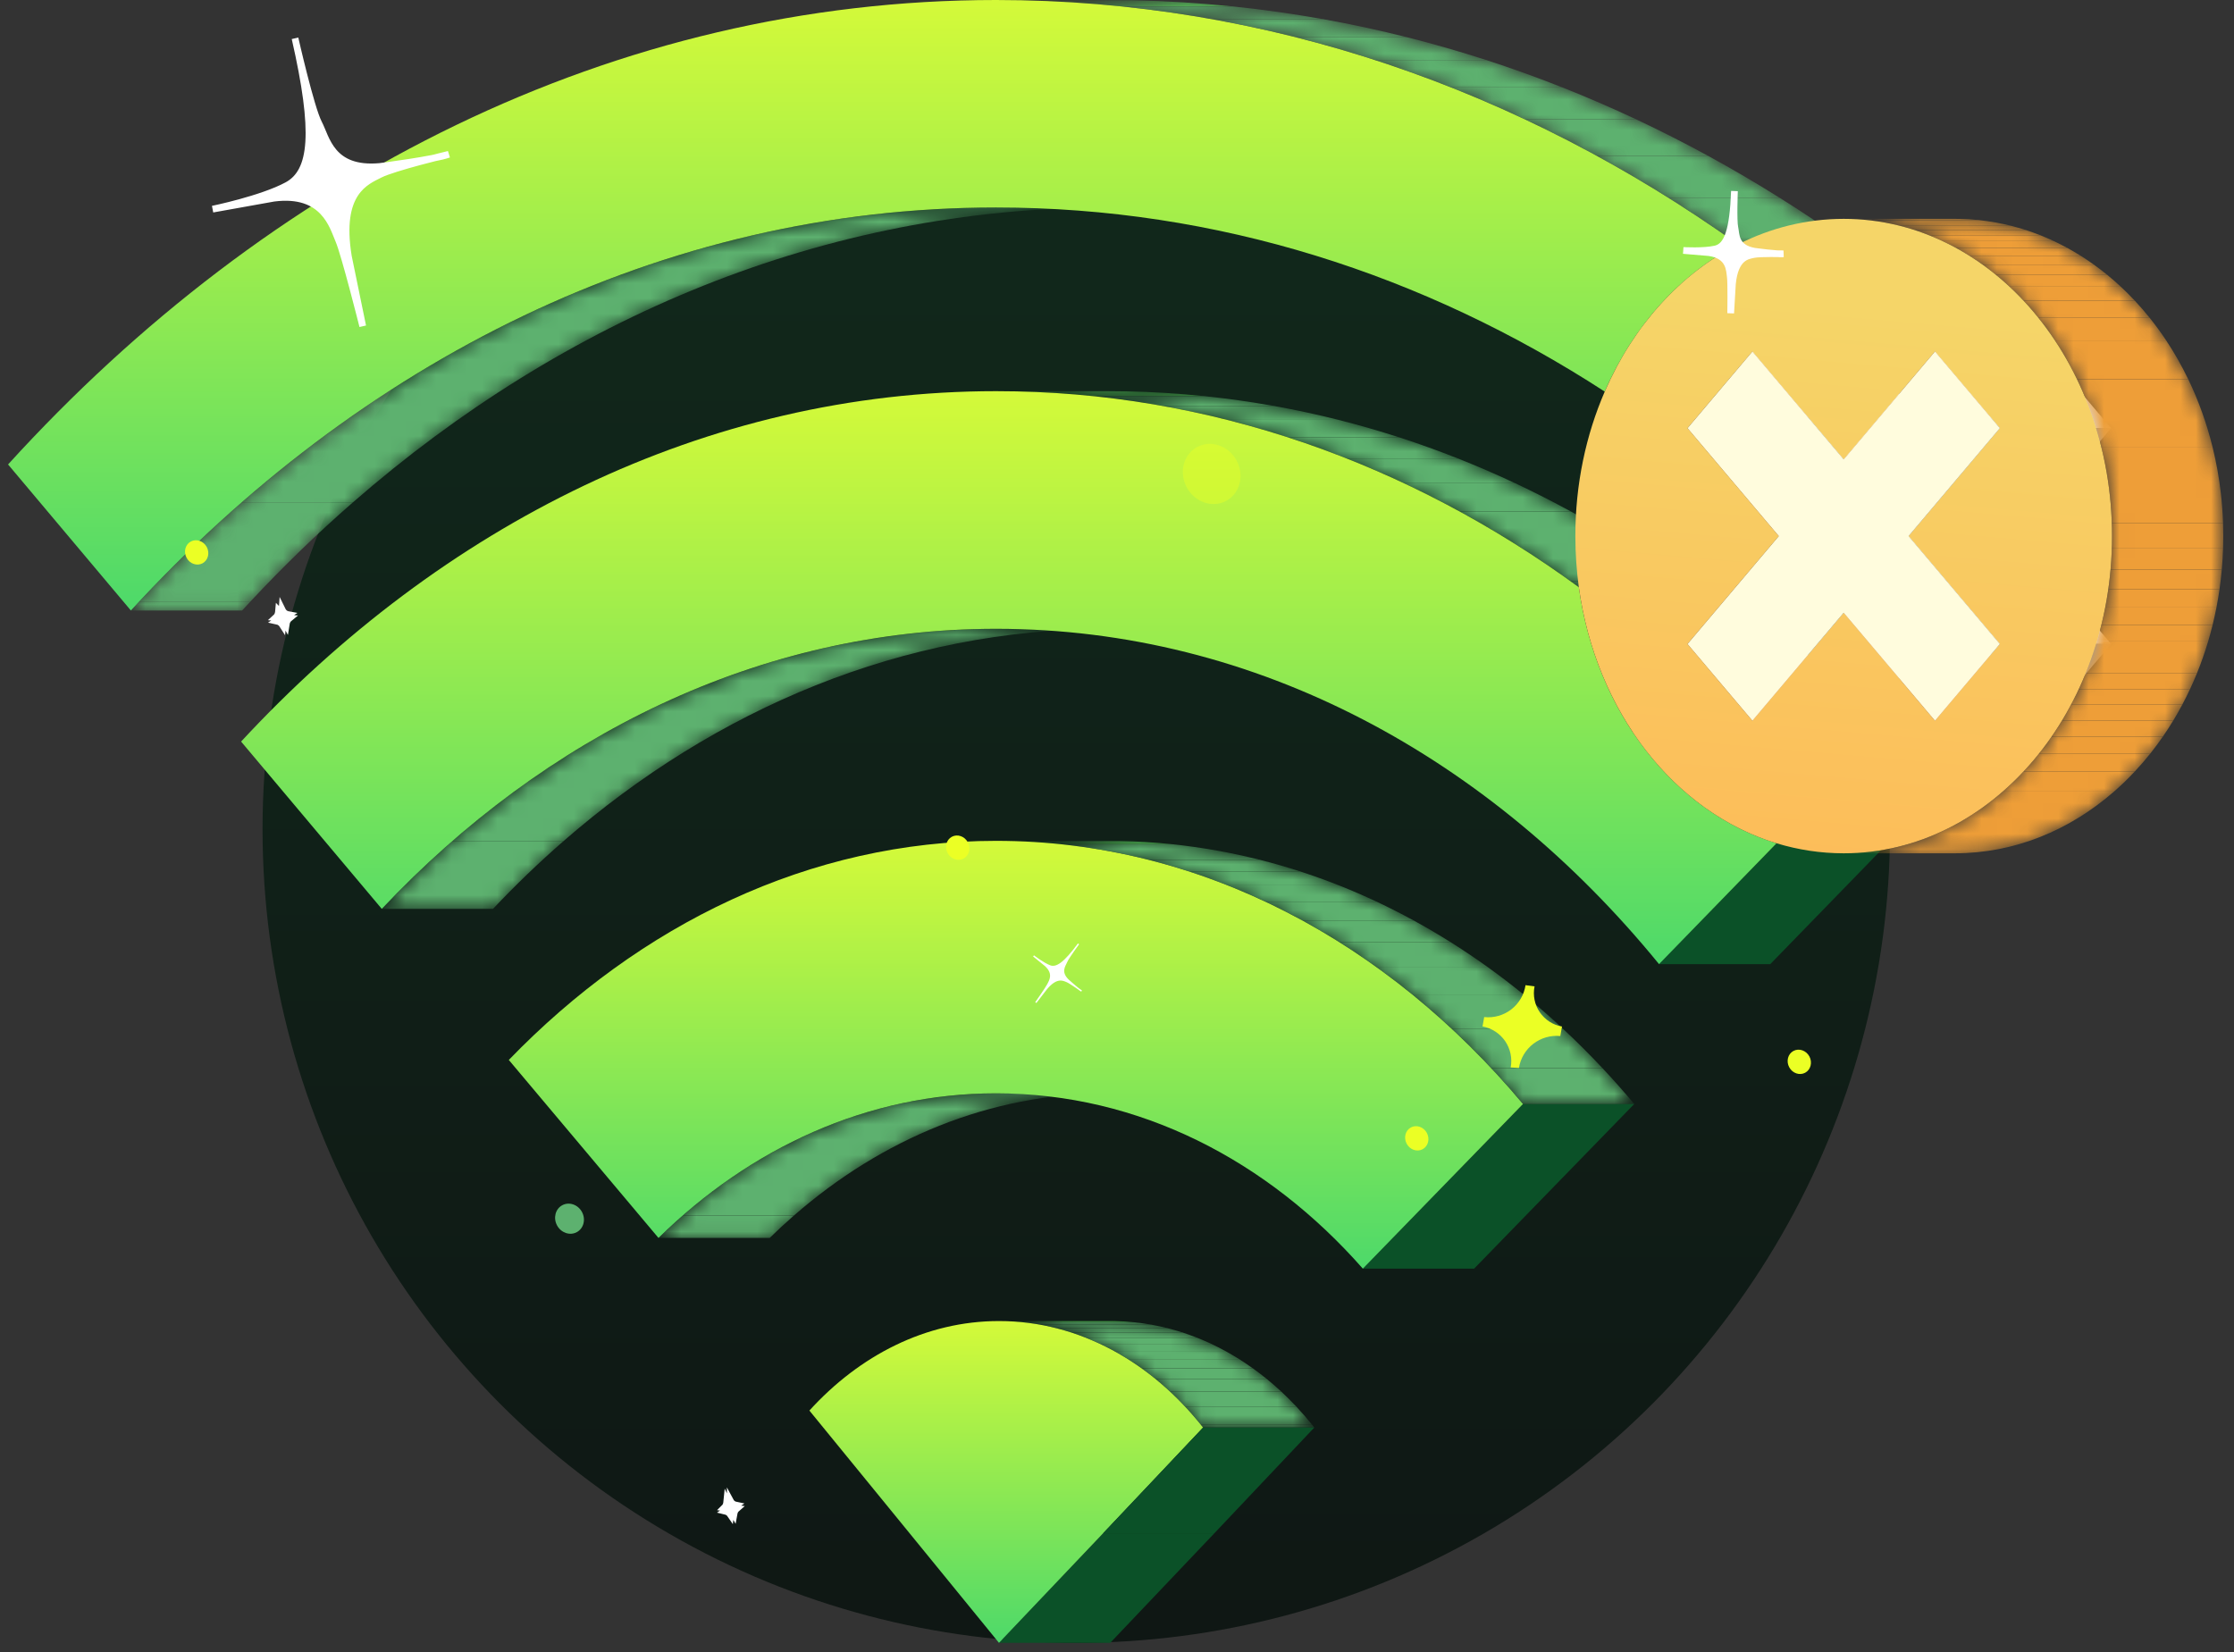 <svg width="146" height="108" viewBox="0 0 146 108" fill="none" xmlns="http://www.w3.org/2000/svg">
<rect x="0" y="0" width="146" height="108" fill="#333333" stroke="none"/>
<circle cx="70.339" cy="54.202" r="53.181" fill="url(#paint0_linear_861_1607)"/>
<mask id="mask0_861_1607" style="mask-type:luminance" maskUnits="userSpaceOnUse" x="43" y="71" width="30" height="10">
<path d="M65.095 71.464H72.364C63.933 71.464 56.289 75.05 50.303 80.916H43.035C49.02 75.05 56.664 71.464 65.095 71.464Z" fill="white"/>
</mask>
<g mask="url(#mask0_861_1607)">
<path d="M65.095 71.464H72.364C64.661 71.464 57.615 74.457 51.891 79.448H44.622C50.347 74.457 57.392 71.464 65.095 71.464Z" fill="#5DB16F"/>
<path d="M44.622 79.448H51.891C51.35 79.919 50.821 80.409 50.303 80.916H43.035C43.552 80.409 44.081 79.919 44.622 79.448Z" fill="#5DB16F"/>
</g>
<mask id="mask1_861_1607" style="mask-type:luminance" maskUnits="userSpaceOnUse" x="8" y="13" width="65" height="27">
<path d="M72.364 13.562C50.465 13.562 30.718 23.677 15.823 39.906H8.554C23.45 23.677 43.196 13.562 65.095 13.562C67.276 13.562 70.183 13.562 72.364 13.562Z" fill="white"/>
</mask>
<g mask="url(#mask1_861_1607)">
<path d="M65.095 13.562H72.364C53.849 13.562 36.874 20.792 23.068 32.833H15.799C29.605 20.792 46.581 13.562 65.095 13.562Z" fill="#5DB16F"/>
<path d="M15.799 32.833H23.068C20.73 34.871 18.484 37.047 16.337 39.35H9.068C11.216 37.048 13.462 34.871 15.799 32.833Z" fill="#5DB16F"/>
<path d="M9.068 39.35H16.337C16.165 39.534 15.994 39.72 15.823 39.906H8.554C8.725 39.719 8.896 39.534 9.068 39.35Z" fill="#5DB16F"/>
</g>
<mask id="mask2_861_1607" style="mask-type:luminance" maskUnits="userSpaceOnUse" x="24" y="41" width="49" height="19">
<path d="M65.103 41.101H72.371C56.874 41.101 42.887 48.112 32.22 59.408H24.951C35.618 48.111 49.605 41.101 65.103 41.101Z" fill="white"/>
</mask>
<g mask="url(#mask2_861_1607)">
<path d="M65.103 41.101H72.371C59.005 41.101 46.763 46.316 36.804 54.998H29.535C39.494 46.316 51.737 41.101 65.103 41.101Z" fill="#5DB16F"/>
<path d="M29.535 54.998H36.804C35.216 56.382 33.687 57.854 32.22 59.408H24.951C26.418 57.854 27.948 56.382 29.535 54.998Z" fill="#5DB16F"/>
</g>
<path d="M99.534 72.162H106.803L96.337 82.926H89.069L99.534 72.162Z" fill="#0B5128"/>
<path d="M65.095 54.961C78.576 54.961 90.711 61.615 99.534 72.162L89.068 82.926C82.853 75.857 74.456 71.464 65.095 71.464C56.664 71.464 49.02 75.05 43.034 80.916L33.252 69.282C41.803 60.44 52.895 54.961 65.095 54.961Z" fill="url(#paint1_linear_861_1607)"/>
<mask id="mask3_861_1607" style="mask-type:luminance" maskUnits="userSpaceOnUse" x="65" y="54" width="42" height="19">
<path d="M65.095 54.961H72.364C85.845 54.961 97.979 61.615 106.803 72.162H99.534C90.711 61.615 78.576 54.961 65.095 54.961Z" fill="white"/>
</mask>
<g mask="url(#mask3_861_1607)">
<path d="M65.095 54.961H72.364C72.639 54.961 72.913 54.964 73.187 54.969H65.918C65.645 54.963 65.371 54.961 65.095 54.961Z" fill="#5DB16F"/>
<path d="M65.919 54.969H73.188C74.315 54.992 75.432 55.061 76.539 55.175H69.27C68.163 55.061 67.046 54.992 65.919 54.969Z" fill="#5FDD63"/>
<path d="M69.27 55.175H76.539C77.548 55.279 78.548 55.421 79.538 55.598H72.27C71.279 55.42 70.279 55.279 69.27 55.175Z" fill="#5DB16F"/>
<path d="M72.27 55.598H79.538C80.478 55.767 81.41 55.968 82.331 56.2H75.062C74.141 55.967 73.21 55.767 72.27 55.598Z" fill="#5DB16F"/>
<path d="M75.062 56.2H82.331C83.219 56.424 84.097 56.677 84.965 56.959H77.697C76.828 56.677 75.95 56.424 75.062 56.2Z" fill="#5DB16F"/>
<path d="M77.697 56.959H84.965C85.82 57.236 86.665 57.54 87.5 57.87H80.231C79.397 57.54 78.551 57.236 77.697 56.959Z" fill="#5DB16F"/>
<path d="M80.232 57.87H87.501C88.332 58.2 89.154 58.555 89.966 58.936H82.697C81.885 58.556 81.063 58.2 80.232 57.87Z" fill="#5DB16F"/>
<path d="M82.697 58.936H89.965C90.784 59.321 91.592 59.731 92.388 60.166H85.12C84.323 59.731 83.515 59.321 82.697 58.936Z" fill="#5DB16F"/>
<path d="M85.12 60.166H92.388C93.2 60.61 94.001 61.08 94.788 61.574H87.52C86.732 61.08 85.932 60.61 85.12 60.166Z" fill="#5DB16F"/>
<path d="M87.52 61.574H94.788C95.606 62.088 96.411 62.628 97.201 63.194H89.933C89.142 62.628 88.338 62.088 87.52 61.574Z" fill="#5DB16F"/>
<path d="M89.933 63.194H97.201C98.027 63.786 98.837 64.407 99.631 65.053H92.362C91.569 64.407 90.758 63.786 89.933 63.194Z" fill="#5DB16F"/>
<path d="M92.362 65.054H99.631C100.484 65.749 101.318 66.476 102.132 67.233H94.863C94.049 66.476 93.215 65.749 92.362 65.054Z" fill="#5DB16F"/>
<path d="M94.863 67.233H102.132C103.022 68.06 103.888 68.923 104.728 69.82H97.46C96.619 68.923 95.753 68.06 94.863 67.233Z" fill="#5DB16F"/>
<path d="M97.46 69.82H104.728C105.439 70.577 106.13 71.358 106.803 72.162H99.534C98.862 71.358 98.17 70.577 97.46 69.82Z" fill="#5DB16F"/>
</g>
<mask id="mask4_861_1607" style="mask-type:luminance" maskUnits="userSpaceOnUse" x="65" y="25" width="46" height="14">
<path d="M72.371 25.568C86.349 25.568 99.359 30.283 110.45 38.381H103.182C92.09 30.283 79.08 25.568 65.103 25.568C67.283 25.568 70.191 25.568 72.371 25.568Z" fill="white"/>
</mask>
<g mask="url(#mask4_861_1607)">
<path d="M65.103 25.568H72.371C72.793 25.568 73.214 25.572 73.635 25.581H66.366C65.946 25.572 65.525 25.568 65.103 25.568Z" fill="#5DB16F"/>
<path d="M66.366 25.581H73.635C75.341 25.616 77.031 25.72 78.705 25.893H71.437C69.763 25.72 68.072 25.615 66.366 25.581Z" fill="#5FDD63"/>
<path d="M71.437 25.893H78.705C80.236 26.051 81.752 26.265 83.253 26.535H75.984C74.483 26.265 72.967 26.051 71.437 25.893Z" fill="#5DB16F"/>
<path d="M75.984 26.535H83.253C84.673 26.79 86.079 27.093 87.471 27.444H80.202C78.811 27.093 77.404 26.79 75.984 26.535Z" fill="#5DB16F"/>
<path d="M80.202 27.444H87.471C88.815 27.784 90.145 28.167 91.46 28.593H84.192C82.876 28.167 81.546 27.784 80.202 27.444Z" fill="#5DB16F"/>
<path d="M84.191 28.593H91.46C92.751 29.012 94.028 29.471 95.29 29.971H88.022C86.76 29.471 85.483 29.012 84.191 28.593Z" fill="#5DB16F"/>
<path d="M88.022 29.971H95.29C96.547 30.469 97.788 31.006 99.013 31.581H91.745C90.519 31.005 89.278 30.468 88.022 29.971Z" fill="#5DB16F"/>
<path d="M91.745 31.581H99.013C100.249 32.161 101.468 32.781 102.67 33.437H95.402C94.2 32.78 92.981 32.161 91.745 31.581Z" fill="#5DB16F"/>
<path d="M95.402 33.437H102.67C103.898 34.108 105.107 34.817 106.297 35.564H99.028C97.838 34.817 96.629 34.108 95.402 33.437Z" fill="#5DB16F"/>
<path d="M99.029 35.564H106.297C107.528 36.337 108.739 37.151 109.928 38.003H102.659C101.47 37.151 100.259 36.338 99.029 35.564Z" fill="#5DB16F"/>
<path d="M102.659 38.003H109.928C110.102 38.128 110.277 38.254 110.45 38.381H103.182C103.008 38.254 102.834 38.128 102.659 38.003Z" fill="#5DB16F"/>
</g>
<mask id="mask5_861_1607" style="mask-type:luminance" maskUnits="userSpaceOnUse" x="104" y="21" width="11" height="5">
<path d="M114.728 21.166C113.713 22.498 112.842 23.985 112.144 25.596H104.876C105.574 23.986 106.445 22.498 107.46 21.166C107.714 21.166 108.053 21.166 108.307 21.166C108.577 21.166 108.936 21.166 109.205 21.166C109.485 21.166 109.857 21.166 110.137 21.166C110.422 21.166 110.802 21.166 111.087 21.166C111.372 21.166 111.752 21.166 112.037 21.166C112.317 21.166 112.691 21.166 112.972 21.166C113.242 21.166 113.604 21.166 113.874 21.166C114.13 21.166 114.472 21.166 114.728 21.166Z" fill="white"/>
</mask>
<g mask="url(#mask5_861_1607)">
<path d="M107.707 20.848H114.976C114.695 21.201 114.425 21.566 114.166 21.941H106.897C107.156 21.566 107.426 21.201 107.707 20.848Z" fill="#5DB16F"/>
<path d="M106.897 21.942H114.165C113.93 22.283 113.703 22.633 113.486 22.992H106.217C106.435 22.633 106.662 22.283 106.897 21.942Z" fill="#5DB16F"/>
<path d="M106.218 22.992H113.487C113.283 23.328 113.089 23.671 112.902 24.021H105.634C105.82 23.671 106.015 23.328 106.218 22.992Z" fill="#5DB16F"/>
<path d="M105.124 25.044H112.393C112.308 25.226 112.225 25.41 112.144 25.596H104.876C104.956 25.41 105.039 25.226 105.124 25.044Z" fill="#5DB16F"/>
</g>
<mask id="mask6_861_1607" style="mask-type:luminance" maskUnits="userSpaceOnUse" x="107" y="15" width="14" height="7">
<path d="M120.857 15.974C118.505 17.166 116.417 18.95 114.728 21.166C114.472 21.166 114.13 21.166 113.874 21.166C113.603 21.166 113.242 21.166 112.971 21.166C112.691 21.166 112.317 21.166 112.036 21.166C111.751 21.166 111.371 21.166 111.086 21.166C110.802 21.166 110.422 21.166 110.137 21.166C109.857 21.166 109.485 21.166 109.205 21.166C108.936 21.166 108.576 21.166 108.307 21.166C108.053 21.166 107.713 21.166 107.459 21.166C109.148 18.949 111.236 17.166 113.588 15.974C115.769 15.974 118.677 15.974 120.857 15.974Z" fill="white"/>
</mask>
<g mask="url(#mask6_861_1607)">
<path d="M113.589 15.974H120.857C119.613 16.605 118.442 17.401 117.366 18.339H110.098C111.174 17.401 112.344 16.605 113.589 15.974Z" fill="#5DB16F"/>
<path d="M110.097 18.339H117.366C116.886 18.757 116.426 19.203 115.986 19.674H108.717C109.158 19.203 109.618 18.757 110.097 18.339Z" fill="#5DB16F"/>
<path d="M108.717 19.674H115.986C115.636 20.049 115.299 20.441 114.976 20.848H107.707C108.03 20.441 108.367 20.049 108.717 19.674Z" fill="#5DB16F"/>
<path d="M107.707 20.848H114.976C114.695 21.201 114.425 21.566 114.166 21.941H106.897C107.156 21.566 107.426 21.201 107.707 20.848Z" fill="#5DB16F"/>
</g>
<path d="M65.095 0C82.855 0 99.408 5.864 113.588 15.974C109.822 17.883 106.735 21.306 104.875 25.595C93.074 17.942 79.55 13.562 65.095 13.562C43.196 13.562 23.45 23.676 8.554 39.905L0.527 30.359C17.518 11.675 40.104 0 65.095 0Z" fill="url(#paint2_linear_861_1607)"/>
<mask id="mask7_861_1607" style="mask-type:luminance" maskUnits="userSpaceOnUse" x="65" y="0" width="56" height="16">
<path d="M65.095 0H72.364C90.124 0 106.677 5.864 120.857 15.974H113.588C99.409 5.864 82.855 0 65.095 0Z" fill="white"/>
</mask>
<g mask="url(#mask7_861_1607)">
<path d="M65.095 0H72.364C72.912 0 73.459 0.006 74.004 0.017H66.736C66.191 0.006 65.644 0 65.095 0Z" fill="#5DB16F"/>
<path d="M66.736 0.017H74.004C76.217 0.062 78.411 0.198 80.583 0.422H73.314C71.143 0.198 68.949 0.062 66.736 0.017Z" fill="#5FDD63"/>
<path d="M73.314 0.422H80.583C82.569 0.627 84.537 0.906 86.485 1.255H79.216C77.269 0.905 75.301 0.627 73.314 0.422Z" fill="#5DB16F"/>
<path d="M79.217 1.255H86.486C88.328 1.585 90.153 1.979 91.958 2.435H84.689C82.884 1.979 81.059 1.585 79.217 1.255Z" fill="#5DB16F"/>
<path d="M84.689 2.435H91.958C93.701 2.875 95.425 3.372 97.131 3.925H89.862C88.156 3.372 86.432 2.875 84.689 2.435Z" fill="#5DB16F"/>
<path d="M89.862 3.924H97.131C98.804 4.467 100.459 5.063 102.095 5.71H94.826C93.191 5.063 91.536 4.467 89.862 3.924Z" fill="#5DB16F"/>
<path d="M94.826 5.71H102.095C103.722 6.355 105.33 7.051 106.917 7.795H99.648C98.061 7.051 96.453 6.355 94.826 5.71Z" fill="#5DB16F"/>
<path d="M99.648 7.796H106.917C108.517 8.547 110.096 9.348 111.651 10.198H104.383C102.827 9.348 101.248 8.547 99.648 7.796Z" fill="#5DB16F"/>
<path d="M104.383 10.198H111.651C113.239 11.066 114.804 11.984 116.343 12.951H109.075C107.535 11.984 105.971 11.066 104.383 10.198Z" fill="#5DB16F"/>
<path d="M109.075 12.951H116.344C117.873 13.911 119.378 14.919 120.857 15.974H113.589C112.109 14.919 110.604 13.911 109.075 12.951Z" fill="#5DB16F"/>
</g>
<mask id="mask8_861_1607" style="mask-type:luminance" maskUnits="userSpaceOnUse" x="103" y="38" width="21" height="18">
<path d="M103.182 38.381H110.45C111.567 46.531 116.701 53.088 123.373 55.12H116.105C109.432 53.088 104.298 46.531 103.182 38.381Z" fill="white"/>
</mask>
<g mask="url(#mask8_861_1607)">
<path d="M106.698 47.845H113.967C114.307 48.357 114.667 48.849 115.046 49.32H107.777C107.398 48.849 107.038 48.357 106.698 47.845Z" fill="#5DB16F"/>
<path d="M107.777 49.32H115.046C115.356 49.706 115.679 50.078 116.014 50.436H108.745C108.41 50.078 108.087 49.706 107.777 49.32Z" fill="#5DB16F"/>
<path d="M108.745 50.435H116.013C116.31 50.752 116.616 51.057 116.93 51.349H109.662C109.347 51.057 109.041 50.752 108.745 50.435Z" fill="#5DB16F"/>
<path d="M109.662 51.349H116.93C117.218 51.617 117.514 51.874 117.816 52.12H110.547C110.245 51.874 109.949 51.617 109.662 51.349Z" fill="#5DB16F"/>
<path d="M110.547 52.121H117.816C118.099 52.352 118.389 52.574 118.684 52.785H111.415C111.12 52.574 110.831 52.352 110.547 52.121Z" fill="#5DB16F"/>
<path d="M111.415 52.785H118.684C118.967 52.987 119.254 53.18 119.547 53.364H112.278C111.985 53.18 111.698 52.987 111.415 52.785Z" fill="#5DB16F"/>
<path d="M112.278 53.364H119.547C119.831 53.542 120.12 53.712 120.413 53.872H113.144C112.851 53.712 112.562 53.542 112.278 53.364Z" fill="#5DB16F"/>
<path d="M113.144 53.872H120.413C120.701 54.03 120.994 54.178 121.29 54.317H114.022C113.725 54.178 113.432 54.03 113.144 53.872Z" fill="#5DB16F"/>
<path d="M114.021 54.317H121.29C121.586 54.456 121.885 54.586 122.188 54.705H114.919C114.616 54.586 114.317 54.456 114.021 54.317Z" fill="#5DB16F"/>
<path d="M114.919 54.706H122.188C122.494 54.827 122.803 54.938 123.115 55.04H115.847C115.534 54.938 115.225 54.827 114.919 54.706Z" fill="#5DB16F"/>
</g>
<path d="M110.285 42.094H117.554L121.795 47.108H114.526L110.285 42.094Z" fill="#E15A00"/>
<path d="M114.526 22.972H121.795L117.554 27.987H110.285L114.526 22.972Z" fill="#983D00"/>
<path d="M116.104 55.12H123.373L115.693 63.02H108.424L116.104 55.12Z" fill="#0B5128"/>
<path d="M65.103 25.568C79.08 25.568 92.09 30.283 103.182 38.381C104.298 46.531 109.432 53.088 116.105 55.12L108.425 63.02C97.461 49.581 82.197 41.101 65.103 41.101C49.606 41.101 35.619 48.112 24.951 59.408L15.757 48.472C28.827 34.367 46.062 25.568 65.103 25.568Z" fill="url(#paint3_linear_861_1607)"/>
<path d="M110.285 27.987H117.554L123.52 35.041H116.251L110.285 27.987Z" fill="#E15A00"/>
<path d="M116.251 35.041H123.52L117.554 42.094H110.285L116.251 35.041Z" fill="#983D00"/>
<path d="M120.492 40.054H127.761L121.795 47.108H114.527L120.492 40.054Z" fill="#989898"/>
<path d="M114.527 22.972H121.795L127.762 30.026H120.493L114.527 22.972Z" fill="#E1E1E1"/>
<path d="M120.492 40.054H127.761L133.727 47.108H126.459L120.492 40.054Z" fill="#E15A00"/>
<path d="M126.459 22.972H133.727L127.761 30.026H120.493L126.459 22.972Z" fill="#983D00"/>
<path d="M124.734 35.04H132.002L137.968 42.094H130.699L124.734 35.04Z" fill="#E1E1E1"/>
<path d="M130.699 42.094H137.968L133.727 47.108H126.459L130.699 42.094Z" fill="#989898"/>
<path d="M130.699 27.986H137.968L132.002 35.04H124.734L130.699 27.986Z" fill="#989898"/>
<path d="M126.459 22.972H133.727L137.968 27.986H130.699L126.459 22.972Z" fill="#E1E1E1"/>
<path d="M120.493 14.305C130.178 14.305 138.03 23.588 138.03 35.04C138.03 46.491 130.178 55.775 120.493 55.775C118.978 55.775 117.507 55.547 116.105 55.12C109.432 53.088 104.298 46.531 103.182 38.381C103.033 37.294 102.955 36.177 102.955 35.04C102.955 31.638 103.648 28.429 104.876 25.596C106.735 21.307 109.823 17.883 113.589 15.974C115.708 14.9 118.041 14.305 120.493 14.305ZM130.699 42.094L124.734 35.041L130.699 27.986L126.459 22.973L120.493 30.026L114.527 22.973L110.286 27.986L116.252 35.041L110.286 42.094L114.527 47.108L120.492 40.054L126.459 47.108L130.699 42.094Z" fill="url(#paint4_linear_861_1607)"/>
<path d="M126.459 22.972L130.7 27.986L124.734 35.04L130.7 42.094L126.459 47.108L120.492 40.054L114.527 47.108L110.286 42.094L116.252 35.04L110.286 27.986L114.527 22.972L120.493 30.026L126.459 22.972Z" fill="#FFFCDD"/>
<mask id="mask9_861_1607" style="mask-type:luminance" maskUnits="userSpaceOnUse" x="120" y="14" width="26" height="42">
<path d="M120.493 14.305H127.761C137.447 14.305 145.299 23.588 145.299 35.04C145.299 46.491 137.447 55.775 127.761 55.775H120.493C130.178 55.775 138.03 46.491 138.03 35.04C138.03 23.588 130.178 14.305 120.493 14.305Z" fill="white"/>
</mask>
<g mask="url(#mask9_861_1607)">
<path d="M120.493 14.305H127.761C127.86 14.305 127.958 14.306 128.056 14.308H120.788C120.69 14.306 120.591 14.305 120.493 14.305Z" fill="#EE9E38"/>
<path d="M120.788 14.308H128.056C128.475 14.316 128.891 14.342 129.302 14.384H122.033C121.622 14.342 121.207 14.316 120.788 14.308Z" fill="#EE9E38"/>
<path d="M122.033 14.384H129.302C129.674 14.422 130.043 14.474 130.408 14.54H123.14C122.775 14.474 122.405 14.422 122.033 14.384Z" fill="#EE9E38"/>
<path d="M123.14 14.54H130.408C130.753 14.601 131.095 14.675 131.432 14.76H124.164C123.826 14.675 123.484 14.601 123.14 14.54Z" fill="#EE9E38"/>
<path d="M124.164 14.76H131.432C131.76 14.843 132.084 14.936 132.404 15.04H125.136C124.815 14.936 124.491 14.843 124.164 14.76Z" fill="#EE9E38"/>
<path d="M125.136 15.04H132.404C132.718 15.141 133.028 15.253 133.334 15.374H126.066C125.76 15.253 125.449 15.141 125.136 15.04Z" fill="#EE9E38"/>
<path d="M126.066 15.374H133.334C133.637 15.494 133.936 15.623 134.231 15.762H126.963C126.668 15.623 126.368 15.494 126.066 15.374Z" fill="#EE9E38"/>
<path d="M126.963 15.762H134.232C134.529 15.902 134.823 16.051 135.112 16.209H127.844C127.554 16.051 127.261 15.902 126.963 15.762Z" fill="#EE9E38"/>
<path d="M127.844 16.209H135.112C135.405 16.369 135.694 16.539 135.978 16.717H128.709C128.425 16.539 128.137 16.369 127.844 16.209Z" fill="#EE9E38"/>
<path d="M128.709 16.717H135.978C136.271 16.901 136.558 17.095 136.841 17.297H129.572C129.29 17.094 129.002 16.901 128.709 16.717Z" fill="#EE9E38"/>
<path d="M129.572 17.297H136.841C137.138 17.51 137.43 17.733 137.715 17.966H130.446C130.161 17.733 129.87 17.51 129.572 17.297Z" fill="#EE9E38"/>
<path d="M130.446 17.966H137.715C138.018 18.213 138.313 18.471 138.601 18.739H131.333C131.044 18.471 130.749 18.213 130.446 17.966Z" fill="#EE9E38"/>
<path d="M131.333 18.739H138.601C138.915 19.031 139.22 19.335 139.515 19.651H132.247C131.951 19.335 131.646 19.031 131.333 18.739Z" fill="#EE9E38"/>
<path d="M132.247 19.651H139.515C139.851 20.01 140.175 20.383 140.485 20.771H133.217C132.906 20.383 132.582 20.01 132.247 19.651Z" fill="#EE9E38"/>
<path d="M133.217 20.771H140.485C140.866 21.244 141.227 21.74 141.568 22.254H134.3C133.959 21.74 133.597 21.244 133.217 20.771Z" fill="#EE9E38"/>
<path d="M134.3 22.254H141.568C142.1 23.055 142.582 23.904 143.011 24.793H135.742C135.314 23.904 134.831 23.055 134.3 22.254Z" fill="#EE9E38"/>
<path d="M135.742 24.793H143.011C143.683 26.187 144.221 27.683 144.607 29.256H137.339C136.953 27.683 136.414 26.187 135.742 24.793Z" fill="#EE9E38"/>
<path d="M137.339 29.256H144.607C144.844 30.222 145.023 31.217 145.14 32.235H137.871C137.754 31.217 137.575 30.222 137.339 29.256Z" fill="#EE9E38"/>
<path d="M137.871 32.235H145.14C145.213 32.876 145.261 33.525 145.284 34.183H138.016C137.993 33.525 137.944 32.876 137.871 32.235Z" fill="#EE9E38"/>
<path d="M138.016 34.183H145.284C145.294 34.467 145.299 34.753 145.299 35.04C145.299 35.297 145.295 35.553 145.287 35.807H138.018C138.026 35.553 138.03 35.297 138.03 35.04C138.03 34.753 138.025 34.467 138.016 34.183Z" fill="#EE9E38"/>
<path d="M138.018 35.807H145.287C145.272 36.286 145.244 36.76 145.202 37.23H137.933C137.975 36.76 138.004 36.286 138.018 35.807Z" fill="#EE9E38"/>
<path d="M137.933 37.23H145.202C145.164 37.665 145.113 38.096 145.052 38.522H137.784C137.845 38.096 137.895 37.665 137.933 37.23Z" fill="#EE9E38"/>
<path d="M137.784 38.522H145.053C144.996 38.922 144.928 39.318 144.852 39.71H137.584C137.66 39.318 137.727 38.922 137.784 38.522Z" fill="#EE9E38"/>
<path d="M137.584 39.71H144.852C144.778 40.091 144.695 40.468 144.604 40.84H137.335C137.426 40.468 137.509 40.091 137.584 39.71Z" fill="#EE9E38"/>
<path d="M137.335 40.84H144.604C144.513 41.207 144.415 41.57 144.308 41.928H137.039C137.146 41.57 137.244 41.207 137.335 40.84Z" fill="#EE9E38"/>
<path d="M137.039 41.928H144.308C144.202 42.284 144.088 42.635 143.966 42.982H136.698C136.819 42.635 136.933 42.284 137.039 41.928Z" fill="#EE9E38"/>
<path d="M136.698 42.982H143.966C143.843 43.333 143.713 43.678 143.574 44.019H136.305C136.443 43.678 136.575 43.333 136.698 42.982Z" fill="#EE9E38"/>
<path d="M136.305 44.019H143.574C143.432 44.366 143.283 44.707 143.126 45.044H135.858C136.015 44.707 136.164 44.366 136.305 44.019Z" fill="#EE9E38"/>
<path d="M135.858 45.044H143.126C142.965 45.389 142.796 45.727 142.619 46.06H135.351C135.528 45.727 135.697 45.389 135.858 45.044Z" fill="#EE9E38"/>
<path d="M135.351 46.06H142.619C142.432 46.411 142.237 46.756 142.033 47.093H134.764C134.968 46.756 135.164 46.411 135.351 46.06Z" fill="#EE9E38"/>
<path d="M134.765 47.093H142.033C141.814 47.455 141.585 47.808 141.348 48.152H134.079C134.317 47.808 134.546 47.455 134.765 47.093Z" fill="#EE9E38"/>
<path d="M134.079 48.152H141.347C141.087 48.53 140.815 48.896 140.532 49.251H133.264C133.546 48.896 133.818 48.529 134.079 48.152Z" fill="#EE9E38"/>
<path d="M133.264 49.25H140.532C140.209 49.657 139.871 50.048 139.52 50.423H132.252C132.602 50.048 132.94 49.657 133.264 49.25Z" fill="#EE9E38"/>
<path d="M132.252 50.423H139.52C139.086 50.888 138.631 51.327 138.159 51.739H130.89C131.363 51.327 131.817 50.888 132.252 50.423Z" fill="#EE9E38"/>
<path d="M130.89 51.739H138.159C135.25 54.276 131.653 55.775 127.762 55.775H120.493C124.385 55.775 127.981 54.276 130.89 51.739Z" fill="#EE9E38"/>
</g>
<path d="M72.094 100.22H79.363L72.557 107.384H65.288L72.094 100.22Z" fill="#0B5128"/>
<path d="M65.288 86.349C70.551 86.349 75.28 89.058 78.627 93.309L72.094 100.22L65.288 107.384L58.976 99.645L52.897 92.2C56.165 88.604 60.504 86.349 65.288 86.349Z" fill="url(#paint5_linear_861_1607)"/>
<mask id="mask10_861_1607" style="mask-type:luminance" maskUnits="userSpaceOnUse" x="65" y="86" width="21" height="8">
<path d="M65.288 86.349H72.557C77.819 86.349 82.549 89.058 85.896 93.309H78.627C75.28 89.058 70.551 86.349 65.288 86.349Z" fill="white"/>
</mask>
<g mask="url(#mask10_861_1607)">
<path d="M65.288 86.349H72.557C72.66 86.349 72.762 86.35 72.865 86.352H65.596C65.494 86.349 65.391 86.349 65.288 86.349Z" fill="#5DB16F"/>
<path d="M65.596 86.351H72.865C73.287 86.36 73.707 86.386 74.122 86.429H66.853C66.438 86.386 66.019 86.36 65.596 86.351Z" fill="#5FDD63"/>
<path d="M66.853 86.429H74.122C74.5 86.468 74.874 86.521 75.245 86.587H67.976C67.606 86.521 67.231 86.468 66.853 86.429Z" fill="#5DB16F"/>
<path d="M67.976 86.587H75.245C75.597 86.65 75.947 86.726 76.292 86.813H69.024C68.678 86.726 68.329 86.65 67.976 86.587Z" fill="#5DB16F"/>
<path d="M69.024 86.813H76.293C76.626 86.897 76.957 86.993 77.283 87.099H70.014C69.688 86.992 69.358 86.897 69.024 86.813Z" fill="#5DB16F"/>
<path d="M70.014 87.098H77.283C77.604 87.202 77.921 87.317 78.235 87.441H70.966C70.653 87.317 70.335 87.202 70.014 87.098Z" fill="#5DB16F"/>
<path d="M70.966 87.441H78.235C78.548 87.565 78.857 87.698 79.162 87.841H71.893C71.588 87.698 71.279 87.565 70.966 87.441Z" fill="#5DB16F"/>
<path d="M71.893 87.842H79.162C79.47 87.986 79.774 88.14 80.073 88.304H72.805C72.505 88.14 72.201 87.986 71.893 87.842Z" fill="#5DB16F"/>
<path d="M72.805 88.304H80.073C80.379 88.471 80.681 88.649 80.978 88.835H73.71C73.413 88.648 73.111 88.471 72.805 88.304Z" fill="#5DB16F"/>
<path d="M73.71 88.835H80.978C81.285 89.028 81.587 89.23 81.882 89.442H74.614C74.317 89.23 74.016 89.028 73.71 88.835Z" fill="#5DB16F"/>
<path d="M74.614 89.442H81.882C82.195 89.667 82.501 89.901 82.802 90.146H75.533C75.233 89.901 74.926 89.666 74.614 89.442Z" fill="#5DB16F"/>
<path d="M75.533 90.146H82.802C83.121 90.406 83.432 90.678 83.737 90.961H76.468C76.164 90.678 75.852 90.406 75.533 90.146Z" fill="#5DB16F"/>
<path d="M76.468 90.961H83.737C84.072 91.272 84.399 91.598 84.716 91.936H77.447C77.13 91.598 76.804 91.272 76.468 90.961Z" fill="#5DB16F"/>
<path d="M77.447 91.936H84.716C85.076 92.319 85.423 92.719 85.757 93.134H78.488C78.154 92.719 77.807 92.319 77.447 91.936Z" fill="#5DB16F"/>
<path d="M78.488 93.134H85.757C85.803 93.192 85.85 93.251 85.896 93.309H78.627C78.581 93.251 78.535 93.192 78.488 93.134Z" fill="#5DB16F"/>
</g>
<path d="M78.627 93.309H85.896L79.363 100.22H72.094L78.627 93.309Z" fill="#0B5128"/>
<path d="M70.485 61.695C70.485 61.695 69.801 62.62 69.702 62.87C69.604 63.12 69.251 63.52 69.813 64.066C69.813 64.066 70.479 64.666 70.684 64.777C70.684 64.777 69.943 64.243 69.717 64.152C69.491 64.061 69.066 63.821 68.391 64.628L67.695 65.532C67.695 65.532 68.383 64.554 68.487 64.341C68.59 64.127 68.925 63.655 68.32 63.111L67.546 62.482C67.546 62.482 68.18 62.972 68.615 63.138C69.05 63.305 69.566 62.94 70.485 61.695Z" fill="white" stroke="white" stroke-width="0.092" stroke-miterlimit="10"/>
<path d="M98.729 69.774C98.785 69.478 98.781 69.172 98.719 68.877C98.656 68.582 98.537 68.301 98.366 68.052C98.195 67.803 97.977 67.59 97.723 67.426C97.47 67.261 97.186 67.148 96.889 67.093L96.997 66.48C97.629 66.548 98.263 66.368 98.766 65.98C99.27 65.591 99.604 65.024 99.699 64.395L100.289 64.474C100.23 64.764 100.23 65.064 100.289 65.354C100.348 65.645 100.464 65.921 100.631 66.165C100.799 66.41 101.013 66.619 101.263 66.779C101.512 66.939 101.791 67.048 102.083 67.098L101.97 67.721C101.339 67.659 100.708 67.841 100.206 68.228C99.704 68.616 99.368 69.18 99.268 69.806L98.729 69.774Z" fill="#EBFF25"/>
<path d="M113.353 12.488C113.353 12.488 113.278 14.425 113.378 14.866C113.478 15.307 113.367 16.199 114.666 16.425C114.666 16.425 116.163 16.629 116.552 16.59C116.552 16.59 115.016 16.55 114.615 16.637C114.213 16.724 113.394 16.794 113.22 18.556L113.107 20.474C113.107 20.474 113.139 18.461 113.08 18.066C113.021 17.671 113.041 16.695 111.683 16.512L110.008 16.371C110.008 16.371 111.355 16.451 112.119 16.27C112.883 16.089 113.255 15.093 113.353 12.488Z" fill="white" stroke="white" stroke-width="0.439" stroke-miterlimit="10"/>
<path d="M92.975 75.118C92.611 75.314 92.145 75.155 91.933 74.762C91.72 74.369 91.843 73.892 92.206 73.695C92.57 73.499 93.036 73.658 93.249 74.051C93.461 74.444 93.338 74.922 92.975 75.118Z" fill="#EBFF25"/>
<path d="M117.975 70.118C117.611 70.314 117.145 70.155 116.933 69.762C116.72 69.369 116.843 68.892 117.206 68.695C117.57 68.499 118.036 68.658 118.249 69.051C118.461 69.444 118.338 69.922 117.975 70.118Z" fill="#EBFF25"/>
<path d="M13.238 36.819C12.874 37.015 12.408 36.856 12.195 36.463C11.983 36.07 12.106 35.593 12.469 35.396C12.832 35.2 13.299 35.359 13.511 35.752C13.723 36.145 13.601 36.623 13.238 36.819Z" fill="#EBFF25"/>
<path d="M62.975 56.118C62.611 56.314 62.145 56.155 61.933 55.762C61.72 55.369 61.843 54.892 62.206 54.695C62.57 54.499 63.036 54.658 63.248 55.051C63.461 55.444 63.338 55.922 62.975 56.118Z" fill="#EBFF25"/>
<path d="M80.138 32.738C79.239 33.224 78.085 32.83 77.56 31.858C77.035 30.886 77.338 29.705 78.237 29.219C79.135 28.733 80.29 29.128 80.815 30.1C81.34 31.071 81.037 32.253 80.138 32.738Z" fill="#EBFF25" fill-opacity="0.44"/>
<path d="M37.695 80.539C37.246 80.782 36.669 80.585 36.406 80.099C36.144 79.613 36.295 79.022 36.745 78.779C37.194 78.537 37.771 78.734 38.034 79.22C38.296 79.706 38.145 80.296 37.695 80.539Z" fill="#5DB16F"/>
<path d="M19.281 2.504C19.281 2.504 20.318 7.076 20.828 8.045C21.338 9.014 21.637 11.167 24.814 10.883C24.814 10.883 28.439 10.422 29.326 10.086C29.326 10.086 25.709 10.954 24.826 11.409C23.943 11.864 22.073 12.54 22.769 16.767L23.706 21.321C23.706 21.321 22.52 16.595 22.135 15.709C21.75 14.823 21.187 12.531 17.897 12.954L13.896 13.671C13.896 13.671 17.093 13.016 18.765 12.115C20.437 11.214 20.683 8.653 19.281 2.504Z" fill="white" stroke="white" stroke-width="0.439" stroke-miterlimit="10"/>
<path d="M18.388 40.172C18.413 40.086 18.427 39.992 18.433 39.891C18.434 39.878 18.435 39.866 18.436 39.853C18.504 39.993 18.613 40.137 18.853 40.18C18.791 40.22 18.721 40.276 18.659 40.353M18.388 40.172C18.38 40.164 18.373 40.155 18.366 40.147C18.294 40.063 18.248 39.973 18.215 39.901C18.215 39.899 18.214 39.897 18.213 39.896C18.196 40.12 18.134 40.269 18.03 40.363C18.12 40.371 18.201 40.391 18.273 40.419M18.388 40.172C18.46 40.249 18.55 40.312 18.659 40.353M18.388 40.172C18.362 40.264 18.324 40.347 18.273 40.419M18.273 40.419C18.224 40.488 18.163 40.546 18.089 40.593C18.285 40.634 18.399 40.745 18.472 40.86C18.482 40.757 18.502 40.666 18.531 40.585M18.273 40.419C18.374 40.459 18.46 40.516 18.531 40.585M18.531 40.585C18.538 40.592 18.546 40.6 18.553 40.607C18.615 40.672 18.663 40.746 18.699 40.814C18.731 40.604 18.819 40.484 18.912 40.408C18.817 40.401 18.733 40.382 18.659 40.353M18.531 40.585C18.554 40.522 18.582 40.465 18.616 40.413C18.629 40.392 18.644 40.372 18.659 40.353" fill="white" stroke="white" stroke-width="0.439" stroke-miterlimit="10"/>
<path d="M47.675 98.4C47.702 98.312 47.718 98.215 47.725 98.111C47.725 98.106 47.725 98.102 47.725 98.098C47.789 98.218 47.888 98.337 48.089 98.379C48.028 98.419 47.962 98.475 47.903 98.551M47.675 98.4C47.662 98.387 47.65 98.373 47.638 98.359C47.574 98.286 47.532 98.207 47.502 98.141C47.484 98.329 47.431 98.458 47.345 98.543C47.432 98.552 47.51 98.572 47.58 98.602M47.675 98.4C47.738 98.463 47.813 98.514 47.903 98.551M47.675 98.4C47.652 98.474 47.621 98.541 47.58 98.602M47.58 98.602C47.534 98.67 47.477 98.728 47.405 98.775C47.57 98.814 47.67 98.907 47.737 99.005C47.747 98.906 47.768 98.818 47.798 98.741M47.58 98.602C47.664 98.636 47.736 98.684 47.798 98.741M47.798 98.741C47.81 98.752 47.822 98.764 47.834 98.776C47.888 98.833 47.931 98.898 47.965 98.959C47.996 98.784 48.069 98.678 48.148 98.609C48.057 98.6 47.975 98.581 47.903 98.551M47.798 98.741C47.819 98.688 47.843 98.639 47.872 98.595C47.882 98.579 47.893 98.565 47.903 98.551" fill="white" stroke="white" stroke-width="0.439" stroke-miterlimit="10"/>
<defs>
<linearGradient id="paint0_linear_861_1607" x1="70.339" y1="1.021" x2="70.339" y2="107.383" gradientUnits="userSpaceOnUse">
<stop stop-color="#112A1C"/>
<stop offset="1" stop-color="#0F1714"/>
</linearGradient>
<linearGradient id="paint1_linear_861_1607" x1="66.393" y1="54.961" x2="66.393" y2="82.926" gradientUnits="userSpaceOnUse">
<stop stop-color="#D4FA39"/>
<stop offset="1" stop-color="#4DD96A"/>
</linearGradient>
<linearGradient id="paint2_linear_861_1607" x1="57.058" y1="0" x2="57.058" y2="39.905" gradientUnits="userSpaceOnUse">
<stop stop-color="#D4FA39"/>
<stop offset="1" stop-color="#4DD96A"/>
</linearGradient>
<linearGradient id="paint3_linear_861_1607" x1="65.931" y1="25.568" x2="65.931" y2="63.02" gradientUnits="userSpaceOnUse">
<stop stop-color="#D4FA39"/>
<stop offset="1" stop-color="#4DD96A"/>
</linearGradient>
<linearGradient id="paint4_linear_861_1607" x1="121.768" y1="20.072" x2="117.479" y2="69.385" gradientUnits="userSpaceOnUse">
<stop stop-color="#F5D568"/>
<stop offset="1" stop-color="#FFB454"/>
</linearGradient>
<linearGradient id="paint5_linear_861_1607" x1="65.762" y1="86.349" x2="65.762" y2="107.384" gradientUnits="userSpaceOnUse">
<stop stop-color="#D4FA39"/>
<stop offset="1" stop-color="#4DD96A"/>
</linearGradient>
</defs>
</svg>
